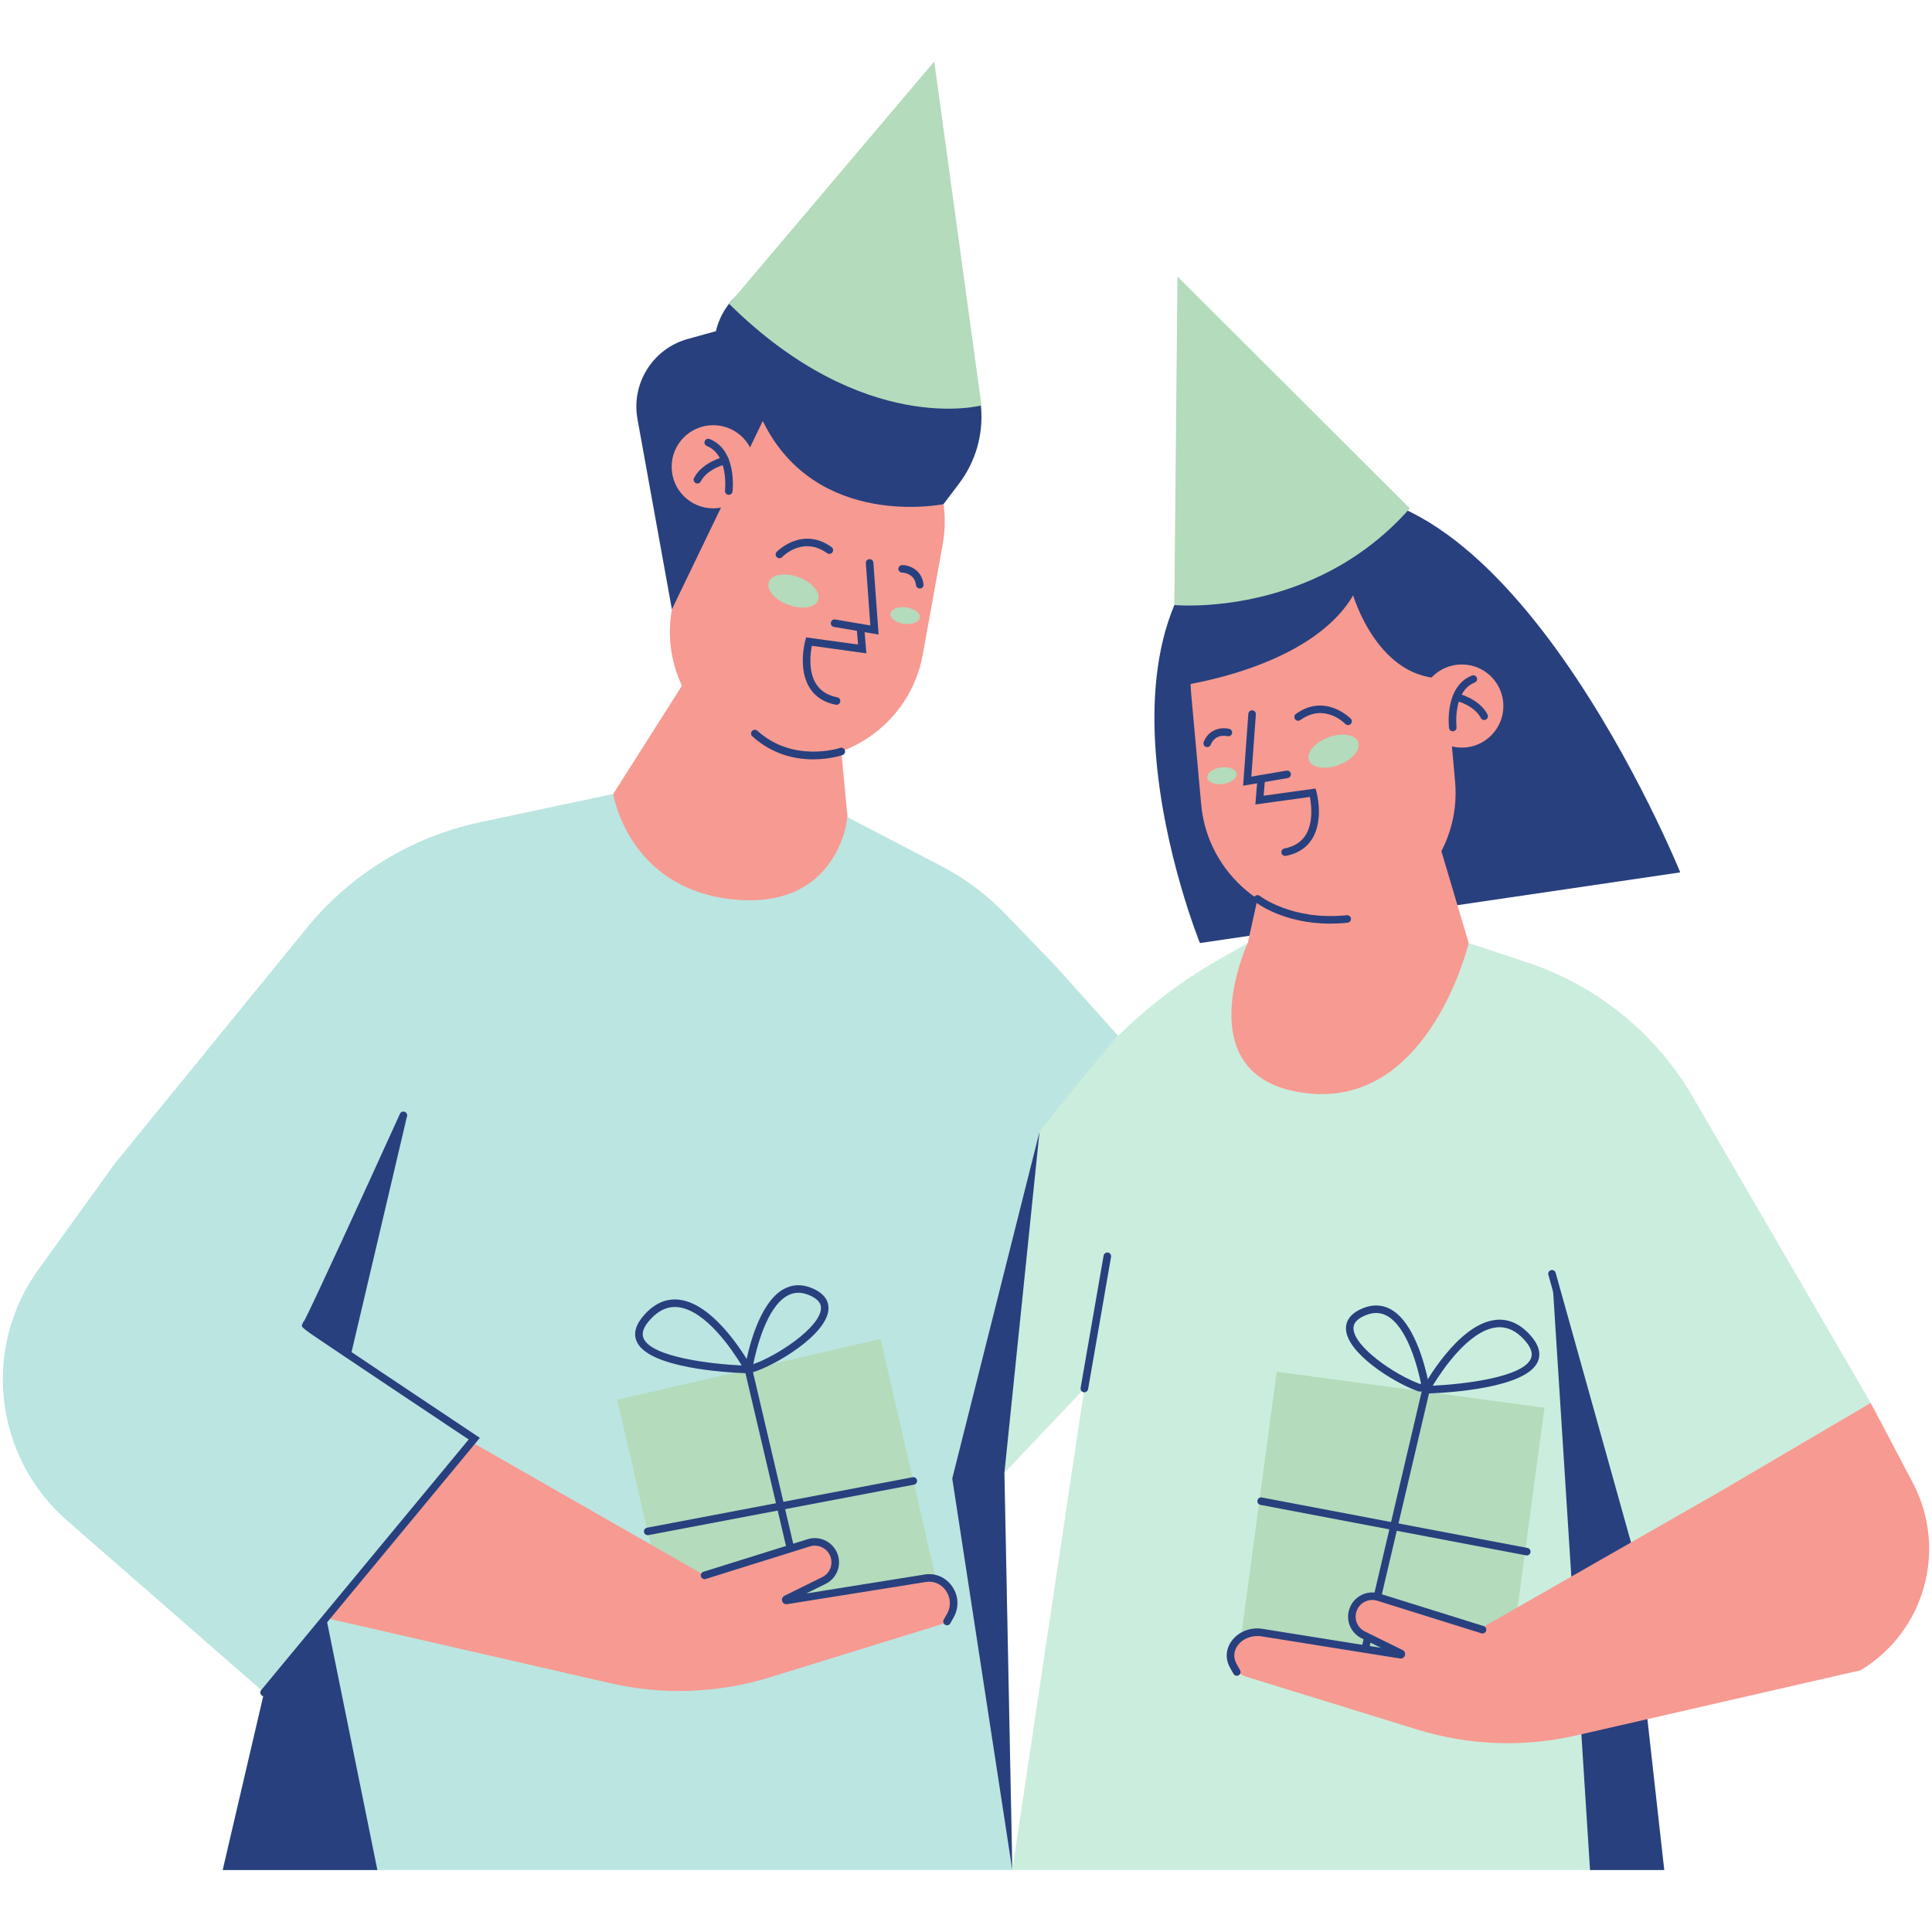 <?xml version="1.0" encoding="UTF-8"?>
<svg xmlns="http://www.w3.org/2000/svg" xmlns:xlink="http://www.w3.org/1999/xlink" width="375pt" height="375pt" viewBox="0 0 375 375" version="1.2">
<defs>
<clipPath id="clip1">
  <path d="M 194 183 L 363.992 183 L 363.992 362.934 L 194 362.934 Z M 194 183 "/>
</clipPath>
<clipPath id="clip2">
  <path d="M 301 247 L 323.938 247 L 323.938 362.934 L 301 362.934 Z M 301 247 "/>
</clipPath>
<clipPath id="clip3">
  <path d="M 0.555 154 L 217.445 154 L 217.445 362.934 L 0.555 362.934 Z M 0.555 154 "/>
</clipPath>
<clipPath id="clip4">
  <path d="M 43 314 L 73.828 314 L 73.828 362.934 L 43 362.934 Z M 43 314 "/>
</clipPath>
<clipPath id="clip5">
  <path d="M 238 272 L 374.445 272 L 374.445 339 L 238 339 Z M 238 272 "/>
</clipPath>
<clipPath id="clip6">
  <path d="M 184.227 219 L 201.812 219 L 201.812 362.934 L 184.227 362.934 Z M 184.227 219 "/>
</clipPath>
<clipPath id="clip7">
  <path d="M 141 11.934 L 191 11.934 L 191 80 L 141 80 Z M 141 11.934 "/>
</clipPath>
</defs>
<g id="surface1">
<path style=" stroke:none;fill-rule:nonzero;fill:rgb(15.689%,25.099%,49.409%);fill-opacity:1;" d="M 232.906 183.047 C 232.906 183.047 204.426 112.984 249.742 97.285 C 291.082 82.953 326.137 169.328 326.137 169.328 L 232.906 183.047 "/>
<path style=" stroke:none;fill-rule:nonzero;fill:rgb(96.86%,60.39%,56.859%);fill-opacity:1;" d="M 119.023 154.102 L 135.84 127.617 L 162.375 136.066 L 164.504 158.613 L 159.75 192.617 L 119.023 194.363 L 119.023 154.102 "/>
<path style=" stroke:none;fill-rule:nonzero;fill:rgb(96.86%,60.39%,56.859%);fill-opacity:1;" d="M 242.184 183.047 L 247.078 160.988 L 276.848 155.375 L 285.074 183.047 L 281.34 225.176 L 228.543 223.309 L 232.285 192.988 L 242.184 183.047 "/>
<path style=" stroke:none;fill-rule:nonzero;fill:rgb(96.86%,60.39%,56.859%);fill-opacity:1;" d="M 150.359 147.012 C 136.969 144.594 127.992 131.66 130.414 118.273 L 134.285 96.832 C 136.707 83.445 149.645 74.473 163.035 76.895 C 176.426 79.312 185.402 92.246 182.984 105.629 L 179.105 127.07 C 176.688 140.457 163.75 149.43 150.359 147.012 "/>
<path style=" stroke:none;fill-rule:nonzero;fill:rgb(96.86%,60.39%,56.859%);fill-opacity:1;" d="M 260.016 178.551 C 273.566 177.328 283.656 165.238 282.434 151.691 L 280.473 129.992 C 279.246 116.445 267.152 106.363 253.602 107.59 C 240.051 108.812 229.961 120.898 231.188 134.445 L 233.148 156.145 C 234.375 169.691 246.465 179.773 260.016 178.551 "/>
<g clip-path="url(#clip1)" clip-rule="nonzero">
<path style=" stroke:none;fill-rule:nonzero;fill:rgb(79.61%,92.94%,86.67%);fill-opacity:1;" d="M 316.004 300.066 L 323.027 362.973 L 196.488 362.973 L 210.469 269.516 L 194.953 285.887 L 200.75 219.16 L 204.285 216.484 C 207.961 210.93 212.207 205.773 216.938 201.141 C 216.961 201.117 216.98 201.098 217 201.078 C 217 201.078 217 201.066 217.004 201.066 C 222.848 195.312 229.426 190.336 236.586 186.25 L 242.184 183.047 C 242.184 183.047 229.766 209.789 254.09 212.242 C 277.582 214.613 285.074 183.047 285.074 183.047 L 296.441 186.816 C 309.977 191.289 321.398 200.566 328.559 212.883 L 363.105 272.301 L 316.004 300.066 "/>
</g>
<g clip-path="url(#clip2)" clip-rule="nonzero">
<path style=" stroke:none;fill-rule:nonzero;fill:rgb(15.689%,25.099%,49.409%);fill-opacity:1;" d="M 323.027 362.973 L 316.004 300.066 L 301.242 247.242 L 308.625 362.973 L 323.027 362.973 "/>
</g>
<g clip-path="url(#clip3)" clip-rule="nonzero">
<path style=" stroke:none;fill-rule:nonzero;fill:rgb(73.329%,89.799%,88.239%);fill-opacity:1;" d="M 217.023 201.035 C 217.023 201.035 217.016 201.047 217.004 201.066 C 217 201.066 217 201.078 217 201.078 C 216.98 201.098 216.961 201.117 216.938 201.141 C 212.207 205.773 207.961 210.93 204.285 216.484 C 203.457 217.523 202.613 218.594 201.766 219.699 C 201.336 220.258 200.898 220.824 200.453 221.398 L 201.699 220.402 L 194.953 285.887 L 194.953 285.914 L 196.488 362.973 L 43.227 362.973 L 51.262 328.516 L 13.023 295.141 C -1.145 282.777 -3.566 261.668 7.441 246.422 L 22.34 225.773 L 59.508 180.156 C 68.066 169.656 79.957 162.402 93.203 159.59 L 119.023 154.102 C 119.023 154.102 121.898 172.531 142.375 174.578 C 162.863 176.633 164.504 158.613 164.504 158.613 L 182.578 168.027 C 187.27 170.469 191.527 173.652 195.199 177.457 L 205.059 187.695 L 217.023 201.035 "/>
</g>
<path style=" stroke:none;fill-rule:nonzero;fill:rgb(73.329%,89.799%,88.239%);fill-opacity:1;" d="M 201.766 219.699 L 201.699 220.402 L 200.453 221.398 C 200.898 220.824 201.336 220.258 201.766 219.699 "/>
<path style=" stroke:none;fill-rule:nonzero;fill:rgb(73.329%,89.799%,88.239%);fill-opacity:1;" d="M 216.938 201.141 C 216.168 202.023 210.832 208.195 204.285 216.484 C 207.961 210.93 212.207 205.773 216.938 201.141 "/>
<path style=" stroke:none;fill-rule:nonzero;fill:rgb(70.589%,85.88%,73.329%);fill-opacity:1;" d="M 292.789 325.195 L 240.824 318.207 L 247.816 266.254 L 299.781 273.246 L 292.789 325.195 "/>
<path style=" stroke:none;fill-rule:nonzero;fill:rgb(70.589%,85.88%,73.329%);fill-opacity:1;" d="M 182.715 310.965 L 131.625 322.773 L 119.812 271.707 L 170.898 259.895 L 182.715 310.965 "/>
<path style=" stroke:none;fill-rule:nonzero;fill:rgb(15.689%,25.099%,49.409%);fill-opacity:1;" d="M 130.984 253.684 C 129.281 253.684 127.73 254.469 126.262 256.062 C 124.934 257.496 124.477 258.738 124.91 259.758 C 126.473 263.453 138.176 264.762 143.973 265.039 C 142.191 262.098 137.039 254.402 131.711 253.734 C 131.465 253.703 131.227 253.684 130.984 253.684 Z M 157.254 317.582 C 156.922 317.582 156.621 317.352 156.539 317.016 L 144.695 266.535 C 141.105 266.406 125.777 265.562 123.562 260.332 C 122.887 258.734 123.434 256.961 125.184 255.066 C 127.176 252.906 129.438 251.965 131.898 252.281 C 139.16 253.191 145.57 264.824 145.914 265.461 C 145.918 265.465 145.926 265.473 145.93 265.48 L 145.988 265.637 C 145.992 265.645 145.992 265.656 145.996 265.664 L 157.965 316.684 C 158.059 317.078 157.812 317.473 157.422 317.562 C 157.363 317.578 157.309 317.582 157.254 317.582 "/>
<path style=" stroke:none;fill-rule:nonzero;fill:rgb(15.689%,25.099%,49.409%);fill-opacity:1;" d="M 125.719 297.98 C 125.375 297.98 125.066 297.738 125 297.387 C 124.926 296.988 125.184 296.605 125.586 296.531 L 177.137 286.73 C 177.535 286.648 177.918 286.914 177.996 287.312 C 178.066 287.711 177.809 288.094 177.41 288.168 L 125.855 297.969 C 125.809 297.977 125.766 297.98 125.719 297.98 "/>
<path style=" stroke:none;fill-rule:nonzero;fill:rgb(15.689%,25.099%,49.409%);fill-opacity:1;" d="M 154.957 250.922 C 154.219 250.922 153.516 251.109 152.836 251.484 C 148.742 253.727 146.762 262.031 146.211 264.777 C 150.852 263.168 159.168 257.668 159.344 254.004 C 159.367 253.594 159.426 252.352 156.977 251.355 C 156.273 251.066 155.602 250.922 154.957 250.922 Z M 145.684 264.953 L 145.68 264.953 Z M 145.887 265.656 L 145.898 265.656 Z M 145.766 266.406 C 145.492 266.406 145.223 266.305 145.012 266.117 C 144.719 265.855 144.59 265.469 144.664 265.082 C 145.176 262.27 147.238 252.879 152.137 250.199 C 153.801 249.285 155.613 249.219 157.531 250 C 160.348 251.145 160.871 252.848 160.809 254.074 C 160.57 259.051 150.477 265.051 146.098 266.359 C 145.988 266.391 145.875 266.406 145.766 266.406 "/>
<path style=" stroke:none;fill-rule:nonzero;fill:rgb(15.689%,25.099%,49.409%);fill-opacity:1;" d="M 291.078 257.613 C 290.836 257.613 290.598 257.629 290.352 257.66 C 285.023 258.328 279.871 266.027 278.086 268.965 C 283.887 268.688 295.59 267.383 297.152 263.684 C 297.582 262.664 297.129 261.422 295.801 259.988 C 294.332 258.398 292.781 257.613 291.078 257.613 Z M 264.809 321.512 C 264.758 321.512 264.699 321.504 264.641 321.492 C 264.25 321.398 264 321.004 264.098 320.609 L 276.066 269.594 C 276.07 269.582 276.07 269.574 276.074 269.562 L 276.133 269.41 C 276.137 269.402 276.141 269.395 276.148 269.387 C 276.492 268.754 282.902 257.117 290.168 256.207 C 292.629 255.902 294.887 256.836 296.883 258.996 C 298.633 260.887 299.176 262.66 298.5 264.258 C 296.285 269.488 280.957 270.332 277.367 270.465 L 265.523 320.941 C 265.441 321.281 265.141 321.512 264.809 321.512 "/>
<path style=" stroke:none;fill-rule:nonzero;fill:rgb(15.689%,25.099%,49.409%);fill-opacity:1;" d="M 296.344 301.91 C 296.297 301.91 296.254 301.906 296.207 301.895 L 244.652 292.094 C 244.254 292.023 243.996 291.637 244.07 291.238 C 244.145 290.844 244.531 290.574 244.926 290.66 L 296.477 300.457 C 296.879 300.531 297.137 300.914 297.062 301.316 C 296.996 301.664 296.688 301.91 296.344 301.91 "/>
<path style=" stroke:none;fill-rule:nonzero;fill:rgb(15.689%,25.099%,49.409%);fill-opacity:1;" d="M 275.641 268.637 C 275.691 268.652 275.73 268.645 275.77 268.609 C 275.824 268.562 275.812 268.516 275.809 268.496 C 275.293 265.973 273.289 257.582 269.176 255.383 C 267.914 254.711 266.578 254.676 265.086 255.285 C 262.684 256.262 262.707 257.465 262.715 257.863 C 262.781 261.359 270.602 266.809 275.641 268.637 Z M 275.688 270.109 C 275.504 270.109 275.32 270.074 275.145 270.012 L 275.141 270.012 C 270.344 268.273 261.34 262.578 261.25 257.895 C 261.227 256.703 261.773 255.047 264.531 253.926 C 266.426 253.156 268.223 253.211 269.867 254.094 C 274.414 256.523 276.539 264.77 277.246 268.203 C 277.363 268.773 277.172 269.34 276.727 269.719 C 276.434 269.977 276.062 270.109 275.688 270.109 "/>
<path style=" stroke:none;fill-rule:nonzero;fill:rgb(15.689%,25.099%,49.409%);fill-opacity:1;" d="M 67.953 263.637 L 78.996 216.676 L 59.359 257.66 Z M 67.953 263.637 "/>
<g clip-path="url(#clip4)" clip-rule="nonzero">
<path style=" stroke:none;fill-rule:nonzero;fill:rgb(15.689%,25.099%,49.409%);fill-opacity:1;" d="M 43.227 362.973 L 51.262 328.516 L 63.332 314.074 L 73.25 362.973 L 43.227 362.973 "/>
</g>
<path style=" stroke:none;fill-rule:nonzero;fill:rgb(15.689%,25.099%,49.409%);fill-opacity:1;" d="M 210.473 270.25 C 210.43 270.25 210.387 270.246 210.348 270.238 C 209.945 270.168 209.68 269.789 209.746 269.391 L 214.207 243.715 C 214.281 243.312 214.668 243.055 215.055 243.113 C 215.457 243.184 215.723 243.562 215.656 243.961 L 211.195 269.645 C 211.129 270 210.82 270.25 210.473 270.25 "/>
<path style=" stroke:none;fill-rule:nonzero;fill:rgb(15.689%,25.099%,49.409%);fill-opacity:1;" d="M 316.004 300.801 C 315.684 300.801 315.391 300.586 315.301 300.262 L 300.539 247.441 C 300.43 247.047 300.66 246.645 301.047 246.535 C 301.438 246.43 301.844 246.656 301.949 247.043 L 316.711 299.867 C 316.82 300.258 316.594 300.664 316.203 300.773 C 316.137 300.793 316.07 300.801 316.004 300.801 "/>
<path style=" stroke:none;fill-rule:nonzero;fill:rgb(96.86%,60.39%,56.859%);fill-opacity:1;" d="M 91.137 279.676 L 136.758 305.777 L 156.188 299.746 C 158.195 299.125 160.348 300.102 161.199 302.02 C 162.121 304.102 161.195 306.535 159.125 307.473 L 151.793 310.789 L 180.57 306.422 C 182.965 306.062 185.227 307.625 185.73 309.988 C 186.227 312.301 184.871 314.613 182.609 315.312 L 149.41 325.57 C 139.395 328.664 128.746 329.062 118.527 326.723 L 63.332 314.074 L 91.137 279.676 "/>
<g clip-path="url(#clip5)" clip-rule="nonzero">
<path style=" stroke:none;fill-rule:nonzero;fill:rgb(96.86%,60.39%,56.859%);fill-opacity:1;" d="M 361.148 324.195 L 305.949 336.848 C 295.73 339.191 285.078 338.789 275.062 335.695 L 241.867 325.441 C 239.91 324.836 238.641 323.039 238.641 321.066 C 238.641 320.754 238.672 320.438 238.738 320.117 C 239.246 317.746 241.516 316.184 243.898 316.551 L 272.68 320.91 L 265.352 317.598 C 263.82 316.902 262.922 315.398 262.922 313.816 C 262.922 313.258 263.027 312.695 263.27 312.145 C 264.129 310.223 266.281 309.258 268.281 309.871 L 287.719 315.895 L 333.344 289.801 L 363.102 272.301 L 371.273 287.812 C 378.066 300.711 373.625 316.664 361.148 324.195 "/>
</g>
<path style=" stroke:none;fill-rule:nonzero;fill:rgb(15.689%,25.099%,49.409%);fill-opacity:1;" d="M 51.262 329.25 C 51.098 329.25 50.93 329.195 50.793 329.082 C 50.484 328.82 50.438 328.359 50.695 328.051 L 90.969 279.402 C 88.852 277.992 82.059 273.457 75.273 268.922 C 71.184 266.188 67.09 263.449 64.027 261.387 C 61.246 259.516 59.84 258.57 59.16 258.016 C 59.152 258.016 59.145 258.012 59.141 258.012 L 59.141 258 C 58.469 257.449 58.543 257.297 58.684 256.996 L 58.953 256.43 L 59.02 256.449 C 60.785 253.09 70.891 231.031 77.633 216.184 C 77.801 215.812 78.23 215.652 78.602 215.82 C 78.973 215.984 79.133 216.422 78.969 216.789 C 78.969 216.789 74.32 227.023 69.625 237.242 C 63.605 250.359 61.34 255.293 60.289 257.082 C 63.688 259.434 84.25 273.16 92.461 278.637 L 93.137 279.09 L 51.828 328.984 C 51.68 329.156 51.473 329.25 51.262 329.25 "/>
<g clip-path="url(#clip6)" clip-rule="nonzero">
<path style=" stroke:none;fill-rule:nonzero;fill:rgb(15.689%,25.099%,49.409%);fill-opacity:1;" d="M 201.766 219.699 L 184.832 286.973 L 196.488 362.973 L 194.953 285.887 L 201.766 219.699 "/>
</g>
<path style=" stroke:none;fill-rule:nonzero;fill:rgb(15.689%,25.099%,49.409%);fill-opacity:1;" d="M 152.555 309.922 C 152.551 309.922 152.551 309.922 152.551 309.922 Z M 183.812 315.469 C 183.688 315.469 183.566 315.438 183.457 315.375 C 183.102 315.176 182.977 314.727 183.172 314.379 L 183.828 313.227 C 184.617 311.82 184.535 310.113 183.613 308.766 C 182.727 307.473 181.285 306.828 179.77 307.051 L 152.785 311.367 C 152.355 311.445 151.953 311.188 151.824 310.777 C 151.688 310.363 151.875 309.93 152.266 309.738 L 159.582 306.125 C 161.098 305.383 161.777 303.633 161.16 302.062 C 160.547 300.492 158.801 299.652 157.191 300.16 L 136.98 306.477 C 136.59 306.598 136.184 306.383 136.062 305.996 C 135.938 305.605 136.156 305.199 136.543 305.078 L 156.758 298.758 C 159.094 298.027 161.629 299.242 162.527 301.527 C 163.418 303.812 162.434 306.359 160.23 307.441 L 156.473 309.297 L 179.57 305.598 C 181.648 305.305 183.613 306.176 184.824 307.941 C 186.062 309.75 186.168 312.051 185.102 313.941 L 184.453 315.094 C 184.32 315.336 184.07 315.469 183.812 315.469 "/>
<path style=" stroke:none;fill-rule:nonzero;fill:rgb(15.689%,25.099%,49.409%);fill-opacity:1;" d="M 271.957 320.465 L 271.961 320.465 C 271.961 320.465 271.957 320.465 271.957 320.465 Z M 240.059 325.27 C 239.805 325.27 239.555 325.133 239.422 324.895 L 238.773 323.742 C 237.824 322.066 237.898 320.203 238.969 318.641 C 240.242 316.781 242.582 315.805 244.953 316.145 L 245.051 316.16 L 268.039 319.836 L 264.281 317.988 C 262.082 316.898 261.098 314.359 261.988 312.074 C 262.883 309.789 265.422 308.57 267.754 309.305 L 287.973 315.621 C 288.355 315.742 288.574 316.152 288.453 316.539 C 288.328 316.926 287.918 317.141 287.531 317.02 L 267.32 310.703 C 265.711 310.199 263.965 311.035 263.352 312.605 C 262.738 314.18 263.418 315.926 264.93 316.672 L 272.25 320.277 C 272.637 320.473 272.824 320.91 272.691 321.32 C 272.559 321.734 272.16 321.98 271.727 321.91 L 244.824 317.605 C 242.957 317.336 241.121 318.086 240.18 319.465 C 239.742 320.105 239.145 321.414 240.051 323.023 L 240.703 324.18 C 240.898 324.527 240.773 324.977 240.422 325.172 C 240.309 325.238 240.184 325.27 240.059 325.27 "/>
<path style=" stroke:none;fill-rule:nonzero;fill:rgb(15.689%,25.099%,49.409%);fill-opacity:1;" d="M 130.414 118.273 L 123.734 81.352 C 122.477 74.406 126.73 67.648 133.543 65.777 L 138.953 64.285 C 140.559 57.504 146.969 52.984 153.895 53.746 L 160.395 54.465 C 169.113 55.426 177.289 59.188 183.688 65.184 C 191.734 72.715 192.789 85.098 186.141 93.879 L 183.137 97.852 C 183.137 97.852 158.414 102.934 148.051 81.715 L 130.414 118.273 "/>
<path style=" stroke:none;fill-rule:nonzero;fill:rgb(15.689%,25.099%,49.409%);fill-opacity:1;" d="M 227.941 133.266 C 227.941 133.266 254.113 130.141 262.645 115.551 C 262.645 115.551 267.504 132.223 280.621 131.656 L 285.074 117.445 L 260.559 102.094 L 235.727 110.242 L 227.941 133.266 "/>
<path style=" stroke:none;fill-rule:nonzero;fill:rgb(15.689%,25.099%,49.409%);fill-opacity:1;" d="M 258.199 179.277 C 249.059 179.277 243.867 175.242 243.629 175.051 C 243.312 174.801 243.262 174.34 243.516 174.023 C 243.766 173.703 244.223 173.652 244.539 173.902 C 244.602 173.953 250.816 178.754 261.414 177.641 C 261.805 177.609 262.176 177.895 262.219 178.293 C 262.262 178.699 261.965 179.059 261.566 179.098 C 260.391 179.227 259.27 179.277 258.199 179.277 "/>
<path style=" stroke:none;fill-rule:nonzero;fill:rgb(15.689%,25.099%,49.409%);fill-opacity:1;" d="M 157.852 147.391 C 154.43 147.391 149.984 146.504 146.023 142.922 C 145.719 142.652 145.695 142.188 145.969 141.887 C 146.238 141.586 146.703 141.562 147.004 141.836 C 154 148.164 162.969 145.199 163.062 145.168 C 163.441 145.039 163.859 145.246 163.992 145.625 C 164.121 146.008 163.922 146.426 163.539 146.555 C 163.344 146.621 161.043 147.391 157.852 147.391 "/>
<path style=" stroke:none;fill-rule:nonzero;fill:rgb(15.689%,25.099%,49.409%);fill-opacity:1;" d="M 170.535 123.164 L 161.871 121.684 C 161.469 121.617 161.203 121.238 161.273 120.836 C 161.34 120.441 161.723 120.176 162.113 120.238 L 168.934 121.406 L 168.059 109.316 C 168.031 108.91 168.332 108.562 168.738 108.531 C 169.129 108.496 169.492 108.805 169.52 109.211 L 170.535 123.164 "/>
<path style=" stroke:none;fill-rule:nonzero;fill:rgb(15.689%,25.099%,49.409%);fill-opacity:1;" d="M 162.375 136.801 C 162.328 136.801 162.281 136.797 162.234 136.789 C 159.945 136.348 158.23 135.242 157.141 133.5 C 154.836 129.793 156.242 124.559 156.305 124.336 L 156.473 123.719 L 166.551 125.105 L 166.281 121.879 C 166.25 121.473 166.551 121.125 166.949 121.09 C 167.344 121.062 167.711 121.355 167.746 121.762 L 168.16 126.812 L 157.578 125.348 C 157.301 126.754 156.844 130.25 158.391 132.73 C 159.254 134.109 160.637 134.992 162.512 135.348 C 162.91 135.426 163.168 135.809 163.094 136.203 C 163.027 136.555 162.719 136.801 162.375 136.801 "/>
<path style=" stroke:none;fill-rule:nonzero;fill:rgb(15.689%,25.099%,49.409%);fill-opacity:1;" d="M 241.289 152.504 L 242.301 138.551 C 242.332 138.145 242.688 137.84 243.082 137.871 C 243.488 137.898 243.793 138.254 243.762 138.652 L 242.883 150.746 L 249.703 149.578 C 250.098 149.516 250.484 149.781 250.551 150.18 C 250.617 150.578 250.348 150.957 249.953 151.023 L 241.289 152.504 "/>
<path style=" stroke:none;fill-rule:nonzero;fill:rgb(15.689%,25.099%,49.409%);fill-opacity:1;" d="M 249.449 166.141 C 249.102 166.141 248.797 165.895 248.73 165.543 C 248.652 165.148 248.914 164.762 249.312 164.688 C 251.184 164.332 252.57 163.449 253.434 162.07 C 254.977 159.59 254.516 156.094 254.246 154.688 L 243.664 156.148 L 244.078 151.098 C 244.113 150.695 244.473 150.402 244.867 150.43 C 245.273 150.465 245.57 150.816 245.539 151.219 L 245.273 154.445 L 255.348 153.055 L 255.52 153.672 C 255.578 153.895 256.984 159.133 254.676 162.84 C 253.594 164.582 251.879 165.691 249.586 166.129 C 249.539 166.137 249.496 166.141 249.449 166.141 "/>
<path style=" stroke:none;fill-rule:nonzero;fill:rgb(96.86%,60.39%,56.859%);fill-opacity:1;" d="M 146.516 90.602 C 146.516 95.059 142.895 98.672 138.438 98.672 C 133.98 98.672 130.367 95.059 130.367 90.602 C 130.367 86.145 133.98 82.531 138.438 82.531 C 142.895 82.531 146.516 86.145 146.516 90.602 "/>
<path style=" stroke:none;fill-rule:nonzero;fill:rgb(96.86%,60.39%,56.859%);fill-opacity:1;" d="M 291.805 137.043 C 291.805 141.5 288.191 145.113 283.734 145.113 C 279.273 145.113 275.66 141.5 275.66 137.043 C 275.66 132.582 279.273 128.973 283.734 128.973 C 288.191 128.973 291.805 132.582 291.805 137.043 "/>
<path style=" stroke:none;fill-rule:nonzero;fill:rgb(15.689%,25.099%,49.409%);fill-opacity:1;" d="M 281.988 141.949 C 281.621 141.949 281.305 141.676 281.258 141.305 C 281.219 140.977 280.359 133.254 285.691 131.121 C 286.066 130.969 286.492 131.152 286.645 131.531 C 286.797 131.906 286.613 132.332 286.234 132.48 C 281.938 134.199 282.707 141.059 282.715 141.129 C 282.762 141.531 282.477 141.895 282.074 141.941 C 282.043 141.949 282.012 141.949 281.988 141.949 "/>
<path style=" stroke:none;fill-rule:nonzero;fill:rgb(15.689%,25.099%,49.409%);fill-opacity:1;" d="M 288.078 139.754 C 287.812 139.754 287.555 139.609 287.426 139.359 C 286.141 136.863 282.574 136.008 282.539 135.996 C 282.145 135.906 281.898 135.512 281.992 135.121 C 282.078 134.727 282.473 134.48 282.867 134.57 C 283.039 134.613 287.129 135.582 288.727 138.691 C 288.91 139.051 288.77 139.492 288.41 139.676 C 288.305 139.734 288.188 139.754 288.078 139.754 "/>
<path style=" stroke:none;fill-rule:nonzero;fill:rgb(15.689%,25.099%,49.409%);fill-opacity:1;" d="M 141.453 96.039 C 141.422 96.039 141.391 96.039 141.367 96.035 C 140.961 95.988 140.676 95.625 140.723 95.219 C 140.73 95.156 141.488 88.289 137.203 86.574 C 136.824 86.426 136.645 86 136.793 85.621 C 136.941 85.246 137.371 85.062 137.742 85.215 C 143.074 87.348 142.215 95.066 142.18 95.395 C 142.133 95.77 141.816 96.039 141.453 96.039 "/>
<path style=" stroke:none;fill-rule:nonzero;fill:rgb(15.689%,25.099%,49.409%);fill-opacity:1;" d="M 135.363 93.852 C 135.246 93.852 135.133 93.824 135.027 93.77 C 134.668 93.582 134.527 93.141 134.711 92.781 C 136.309 89.676 140.395 88.703 140.57 88.664 C 140.965 88.574 141.355 88.82 141.449 89.215 C 141.539 89.609 141.293 90 140.898 90.094 C 140.863 90.102 137.297 90.953 136.016 93.453 C 135.887 93.707 135.625 93.852 135.363 93.852 "/>
<path style=" stroke:none;fill-rule:nonzero;fill:rgb(15.689%,25.099%,49.409%);fill-opacity:1;" d="M 151.285 108.352 C 151.102 108.352 150.918 108.285 150.777 108.148 C 150.488 107.871 150.477 107.41 150.754 107.113 C 150.805 107.066 155.68 102.07 161.402 106.184 C 161.73 106.422 161.801 106.879 161.566 107.207 C 161.332 107.535 160.875 107.609 160.543 107.375 C 155.871 104.008 151.977 107.957 151.812 108.125 C 151.668 108.277 151.48 108.352 151.285 108.352 "/>
<path style=" stroke:none;fill-rule:nonzero;fill:rgb(15.689%,25.099%,49.409%);fill-opacity:1;" d="M 178.527 114.23 C 178.168 114.23 177.852 113.957 177.805 113.59 C 177.512 111.262 175.336 111.145 175.09 111.141 C 174.688 111.129 174.367 110.797 174.375 110.391 C 174.383 109.992 174.73 109.711 175.113 109.676 C 176.383 109.691 178.887 110.488 179.258 113.406 C 179.309 113.805 179.027 114.172 178.625 114.223 C 178.594 114.227 178.559 114.23 178.527 114.23 "/>
<path style=" stroke:none;fill-rule:nonzero;fill:rgb(15.689%,25.099%,49.409%);fill-opacity:1;" d="M 261.652 140.738 C 261.461 140.738 261.27 140.664 261.125 140.516 C 260.961 140.348 257.066 136.398 252.395 139.758 C 252.062 140 251.609 139.922 251.371 139.594 C 251.137 139.266 251.207 138.805 251.535 138.574 C 257.258 134.457 262.133 139.449 262.184 139.5 C 262.461 139.793 262.449 140.254 262.16 140.539 C 262.016 140.672 261.836 140.738 261.652 140.738 "/>
<path style=" stroke:none;fill-rule:nonzero;fill:rgb(15.689%,25.099%,49.409%);fill-opacity:1;" d="M 234.316 145.016 C 234.227 145.016 234.129 144.996 234.043 144.961 C 233.668 144.805 233.488 144.379 233.637 144.004 C 234.746 141.281 237.375 141.156 238.605 141.469 C 239 141.566 239.234 141.969 239.137 142.355 C 239.039 142.75 238.641 142.988 238.246 142.887 C 238.004 142.828 235.883 142.391 234.996 144.559 C 234.883 144.844 234.605 145.016 234.316 145.016 "/>
<path style=" stroke:none;fill-rule:nonzero;fill:rgb(70.589%,85.88%,73.329%);fill-opacity:1;" d="M 158.793 116.484 C 158.242 117.969 155.656 118.379 153.02 117.402 C 150.383 116.43 148.691 114.441 149.242 112.957 C 149.789 111.473 152.371 111.059 155.008 112.031 C 157.645 113.008 159.34 115 158.793 116.484 "/>
<path style=" stroke:none;fill-rule:nonzero;fill:rgb(70.589%,85.88%,73.329%);fill-opacity:1;" d="M 178.531 119.871 C 178.414 120.758 177.039 121.301 175.461 121.094 C 173.887 120.879 172.707 119.992 172.824 119.105 C 172.945 118.215 174.32 117.672 175.895 117.883 C 177.473 118.094 178.652 118.984 178.531 119.871 "/>
<path style=" stroke:none;fill-rule:nonzero;fill:rgb(70.589%,85.88%,73.329%);fill-opacity:1;" d="M 254.066 147.57 C 254.617 149.047 257.199 149.461 259.836 148.488 C 262.473 147.512 264.164 145.52 263.617 144.035 C 263.07 142.551 260.484 142.141 257.848 143.117 C 255.211 144.09 253.52 146.086 254.066 147.57 "/>
<path style=" stroke:none;fill-rule:nonzero;fill:rgb(70.589%,85.88%,73.329%);fill-opacity:1;" d="M 234.324 150.953 C 234.445 151.84 235.82 152.387 237.398 152.172 C 238.969 151.965 240.152 151.074 240.035 150.188 C 239.91 149.301 238.543 148.754 236.965 148.965 C 235.391 149.18 234.207 150.066 234.324 150.953 "/>
<g clip-path="url(#clip7)" clip-rule="nonzero">
<path style=" stroke:none;fill-rule:nonzero;fill:rgb(70.589%,85.88%,73.329%);fill-opacity:1;" d="M 141.516 58.973 L 181.336 11.938 L 190.5 78.691 C 190.5 78.691 167.68 84.82 141.516 58.973 "/>
</g>
<path style=" stroke:none;fill-rule:nonzero;fill:rgb(70.589%,85.88%,73.329%);fill-opacity:1;" d="M 227.941 117.438 C 227.941 117.438 254.852 120.027 273.645 98.672 L 228.543 53.664 L 227.941 117.438 "/>
</g>
</svg>
